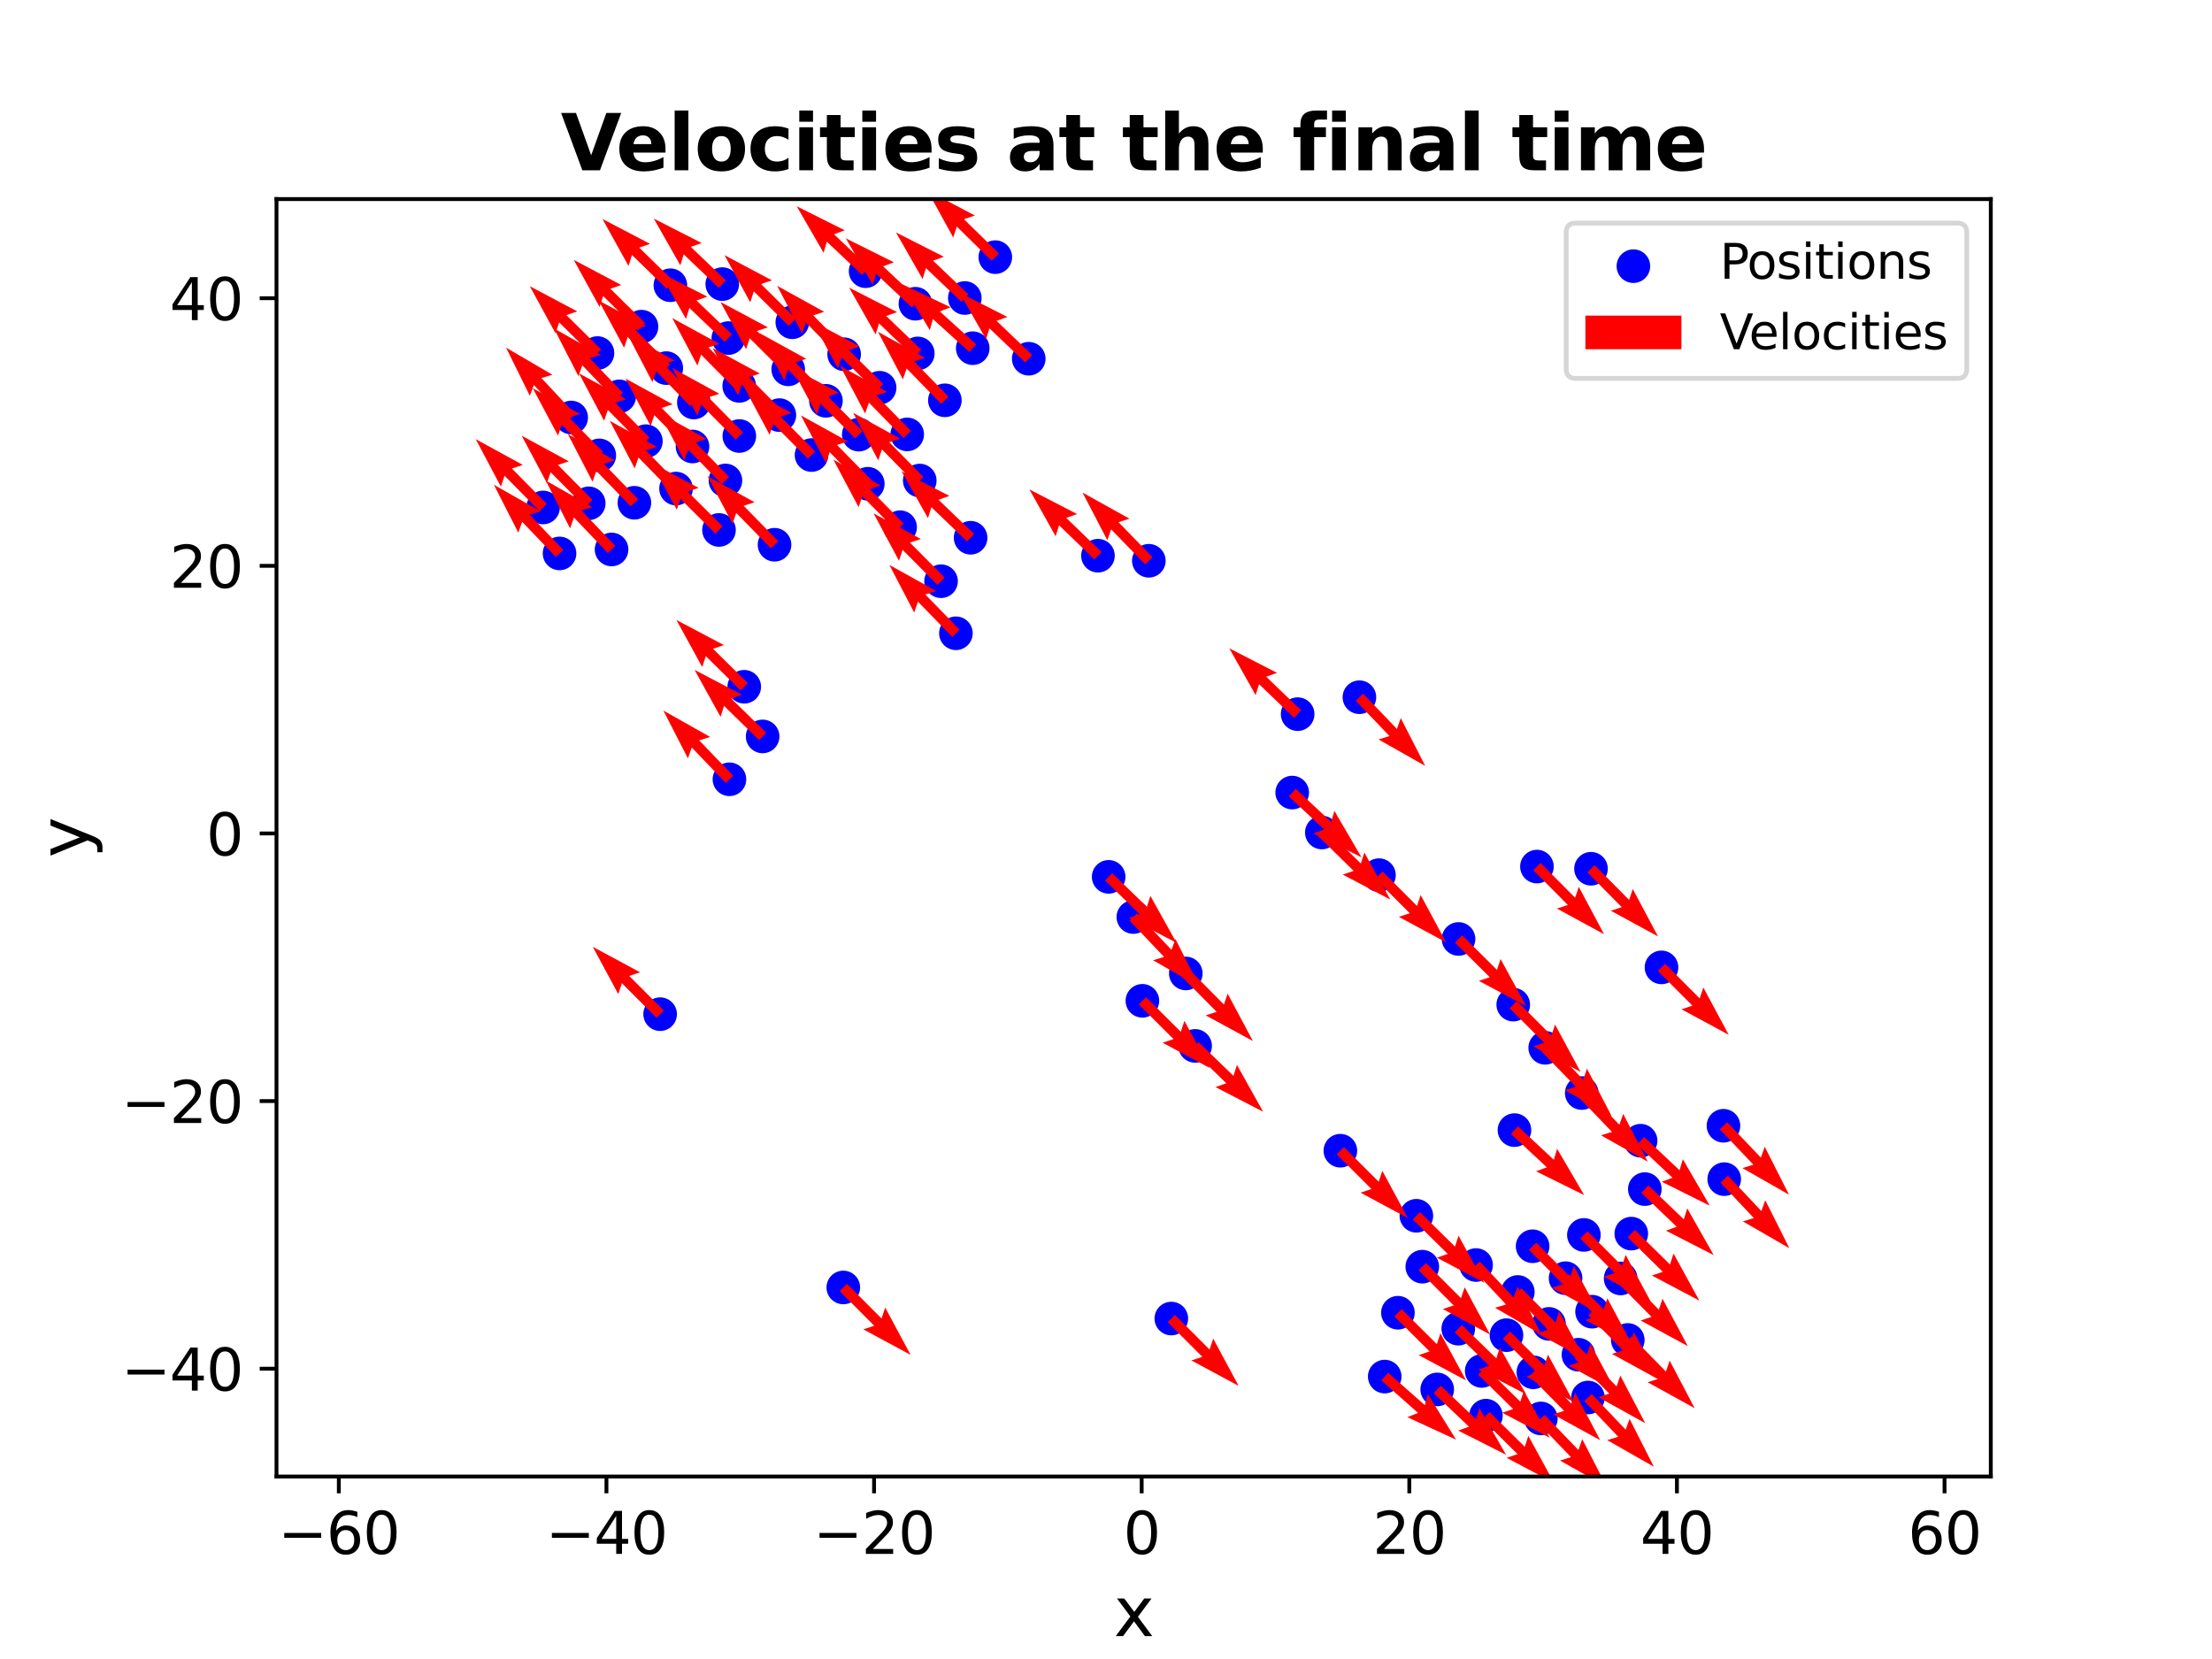 <?xml version="1.0" encoding="utf-8" standalone="no"?>
<!DOCTYPE svg PUBLIC "-//W3C//DTD SVG 1.1//EN"
  "http://www.w3.org/Graphics/SVG/1.1/DTD/svg11.dtd">
<svg xmlns:xlink="http://www.w3.org/1999/xlink" width="460.8pt" height="345.6pt" viewBox="0 0 460.8 345.6" xmlns="http://www.w3.org/2000/svg" version="1.1">
 <defs>
  <style type="text/css">*{stroke-linejoin: round; stroke-linecap: butt}</style>
 </defs>
 <g id="figure_1">
  <g id="patch_1">
   <path d="M 0 345.6 
L 460.8 345.6 
L 460.8 0 
L 0 0 
z
" style="fill: #ffffff"/>
  </g>
  <g id="axes_1">
   <g id="patch_2">
    <path d="M 57.6 307.584 
L 414.72 307.584 
L 414.72 41.472 
L 57.6 41.472 
z
" style="fill: #ffffff"/>
   </g>
   <g id="PathCollection_1">
    <defs>
     <path id="mfc9efe43e4" d="M 0 3 
C 0.796 3 1.559 2.684 2.121 2.121 
C 2.684 1.559 3 0.796 3 0 
C 3 -0.796 2.684 -1.559 2.121 -2.121 
C 1.559 -2.684 0.796 -3 0 -3 
C -0.796 -3 -1.559 -2.684 -2.121 -2.121 
C -2.684 -1.559 -3 -0.796 -3 0 
C -3 0.796 -2.684 1.559 -2.121 2.121 
C -1.559 2.684 -0.796 3 0 3 
z
" style="stroke: #0000ff"/>
    </defs>
    <g clip-path="url(#p7dac7a26a6)">
     <use xlink:href="#mfc9efe43e4" x="132.155" y="104.736" style="fill: #0000ff; stroke: #0000ff"/>
     <use xlink:href="#mfc9efe43e4" x="151.728" y="70.429" style="fill: #0000ff; stroke: #0000ff"/>
     <use xlink:href="#mfc9efe43e4" x="337.608" y="266.325" style="fill: #0000ff; stroke: #0000ff"/>
     <use xlink:href="#mfc9efe43e4" x="287.263" y="182.309" style="fill: #0000ff; stroke: #0000ff"/>
     <use xlink:href="#mfc9efe43e4" x="202.637" y="72.534" style="fill: #0000ff; stroke: #0000ff"/>
     <use xlink:href="#mfc9efe43e4" x="199.134" y="131.924" style="fill: #0000ff; stroke: #0000ff"/>
     <use xlink:href="#mfc9efe43e4" x="279.221" y="239.714" style="fill: #0000ff; stroke: #0000ff"/>
     <use xlink:href="#mfc9efe43e4" x="316.188" y="269.142" style="fill: #0000ff; stroke: #0000ff"/>
     <use xlink:href="#mfc9efe43e4" x="158.869" y="153.41" style="fill: #0000ff; stroke: #0000ff"/>
     <use xlink:href="#mfc9efe43e4" x="190.7" y="63.275" style="fill: #0000ff; stroke: #0000ff"/>
     <use xlink:href="#mfc9efe43e4" x="319.269" y="259.618" style="fill: #0000ff; stroke: #0000ff"/>
     <use xlink:href="#mfc9efe43e4" x="122.645" y="104.853" style="fill: #0000ff; stroke: #0000ff"/>
     <use xlink:href="#mfc9efe43e4" x="191.602" y="100.111" style="fill: #0000ff; stroke: #0000ff"/>
     <use xlink:href="#mfc9efe43e4" x="144.544" y="83.854" style="fill: #0000ff; stroke: #0000ff"/>
     <use xlink:href="#mfc9efe43e4" x="307.496" y="263.531" style="fill: #0000ff; stroke: #0000ff"/>
     <use xlink:href="#mfc9efe43e4" x="178.896" y="90.543" style="fill: #0000ff; stroke: #0000ff"/>
     <use xlink:href="#mfc9efe43e4" x="270.324" y="148.769" style="fill: #0000ff; stroke: #0000ff"/>
     <use xlink:href="#mfc9efe43e4" x="162.358" y="86.475" style="fill: #0000ff; stroke: #0000ff"/>
     <use xlink:href="#mfc9efe43e4" x="139.65" y="59.422" style="fill: #0000ff; stroke: #0000ff"/>
     <use xlink:href="#mfc9efe43e4" x="321.896" y="218.28" style="fill: #0000ff; stroke: #0000ff"/>
     <use xlink:href="#mfc9efe43e4" x="175.675" y="268.202" style="fill: #0000ff; stroke: #0000ff"/>
     <use xlink:href="#mfc9efe43e4" x="124.468" y="73.545" style="fill: #0000ff; stroke: #0000ff"/>
     <use xlink:href="#mfc9efe43e4" x="154.014" y="90.829" style="fill: #0000ff; stroke: #0000ff"/>
     <use xlink:href="#mfc9efe43e4" x="113.134" y="105.714" style="fill: #0000ff; stroke: #0000ff"/>
     <use xlink:href="#mfc9efe43e4" x="144.263" y="93.01" style="fill: #0000ff; stroke: #0000ff"/>
     <use xlink:href="#mfc9efe43e4" x="124.843" y="94.865" style="fill: #0000ff; stroke: #0000ff"/>
     <use xlink:href="#mfc9efe43e4" x="320.992" y="295.488" style="fill: #0000ff; stroke: #0000ff"/>
     <use xlink:href="#mfc9efe43e4" x="180.323" y="56.494" style="fill: #0000ff; stroke: #0000ff"/>
     <use xlink:href="#mfc9efe43e4" x="331.433" y="180.978" style="fill: #0000ff; stroke: #0000ff"/>
     <use xlink:href="#mfc9efe43e4" x="214.304" y="74.729" style="fill: #0000ff; stroke: #0000ff"/>
     <use xlink:href="#mfc9efe43e4" x="295.056" y="253.268" style="fill: #0000ff; stroke: #0000ff"/>
     <use xlink:href="#mfc9efe43e4" x="313.824" y="278.139" style="fill: #0000ff; stroke: #0000ff"/>
     <use xlink:href="#mfc9efe43e4" x="155.04" y="143.066" style="fill: #0000ff; stroke: #0000ff"/>
     <use xlink:href="#mfc9efe43e4" x="275.361" y="173.426" style="fill: #0000ff; stroke: #0000ff"/>
     <use xlink:href="#mfc9efe43e4" x="137.519" y="211.272" style="fill: #0000ff; stroke: #0000ff"/>
     <use xlink:href="#mfc9efe43e4" x="341.764" y="237.629" style="fill: #0000ff; stroke: #0000ff"/>
     <use xlink:href="#mfc9efe43e4" x="319.423" y="285.877" style="fill: #0000ff; stroke: #0000ff"/>
     <use xlink:href="#mfc9efe43e4" x="150.462" y="59.183" style="fill: #0000ff; stroke: #0000ff"/>
     <use xlink:href="#mfc9efe43e4" x="149.78" y="110.399" style="fill: #0000ff; stroke: #0000ff"/>
     <use xlink:href="#mfc9efe43e4" x="116.564" y="115.291" style="fill: #0000ff; stroke: #0000ff"/>
     <use xlink:href="#mfc9efe43e4" x="153.992" y="80.39" style="fill: #0000ff; stroke: #0000ff"/>
     <use xlink:href="#mfc9efe43e4" x="339.826" y="256.982" style="fill: #0000ff; stroke: #0000ff"/>
     <use xlink:href="#mfc9efe43e4" x="339.098" y="279.137" style="fill: #0000ff; stroke: #0000ff"/>
     <use xlink:href="#mfc9efe43e4" x="283.188" y="145.244" style="fill: #0000ff; stroke: #0000ff"/>
     <use xlink:href="#mfc9efe43e4" x="196.038" y="121.078" style="fill: #0000ff; stroke: #0000ff"/>
     <use xlink:href="#mfc9efe43e4" x="296.289" y="263.872" style="fill: #0000ff; stroke: #0000ff"/>
     <use xlink:href="#mfc9efe43e4" x="320.173" y="180.522" style="fill: #0000ff; stroke: #0000ff"/>
     <use xlink:href="#mfc9efe43e4" x="326.137" y="266.27" style="fill: #0000ff; stroke: #0000ff"/>
     <use xlink:href="#mfc9efe43e4" x="191.192" y="73.624" style="fill: #0000ff; stroke: #0000ff"/>
     <use xlink:href="#mfc9efe43e4" x="118.989" y="86.975" style="fill: #0000ff; stroke: #0000ff"/>
     <use xlink:href="#mfc9efe43e4" x="164.198" y="76.938" style="fill: #0000ff; stroke: #0000ff"/>
     <use xlink:href="#mfc9efe43e4" x="172.056" y="83.493" style="fill: #0000ff; stroke: #0000ff"/>
     <use xlink:href="#mfc9efe43e4" x="202.195" y="112.023" style="fill: #0000ff; stroke: #0000ff"/>
     <use xlink:href="#mfc9efe43e4" x="237.98" y="208.488" style="fill: #0000ff; stroke: #0000ff"/>
     <use xlink:href="#mfc9efe43e4" x="133.639" y="68.045" style="fill: #0000ff; stroke: #0000ff"/>
     <use xlink:href="#mfc9efe43e4" x="151.956" y="162.34" style="fill: #0000ff; stroke: #0000ff"/>
     <use xlink:href="#mfc9efe43e4" x="315.236" y="209.281" style="fill: #0000ff; stroke: #0000ff"/>
     <use xlink:href="#mfc9efe43e4" x="187.51" y="109.827" style="fill: #0000ff; stroke: #0000ff"/>
     <use xlink:href="#mfc9efe43e4" x="140.83" y="101.778" style="fill: #0000ff; stroke: #0000ff"/>
     <use xlink:href="#mfc9efe43e4" x="183.241" y="80.772" style="fill: #0000ff; stroke: #0000ff"/>
     <use xlink:href="#mfc9efe43e4" x="329.506" y="227.702" style="fill: #0000ff; stroke: #0000ff"/>
     <use xlink:href="#mfc9efe43e4" x="342.649" y="247.712" style="fill: #0000ff; stroke: #0000ff"/>
     <use xlink:href="#mfc9efe43e4" x="308.668" y="285.594" style="fill: #0000ff; stroke: #0000ff"/>
     <use xlink:href="#mfc9efe43e4" x="165.052" y="67.132" style="fill: #0000ff; stroke: #0000ff"/>
     <use xlink:href="#mfc9efe43e4" x="288.462" y="286.765" style="fill: #0000ff; stroke: #0000ff"/>
     <use xlink:href="#mfc9efe43e4" x="134.549" y="91.905" style="fill: #0000ff; stroke: #0000ff"/>
     <use xlink:href="#mfc9efe43e4" x="188.988" y="90.492" style="fill: #0000ff; stroke: #0000ff"/>
     <use xlink:href="#mfc9efe43e4" x="303.785" y="276.79" style="fill: #0000ff; stroke: #0000ff"/>
     <use xlink:href="#mfc9efe43e4" x="239.323" y="116.819" style="fill: #0000ff; stroke: #0000ff"/>
     <use xlink:href="#mfc9efe43e4" x="291.213" y="273.467" style="fill: #0000ff; stroke: #0000ff"/>
     <use xlink:href="#mfc9efe43e4" x="236.096" y="191.041" style="fill: #0000ff; stroke: #0000ff"/>
     <use xlink:href="#mfc9efe43e4" x="228.724" y="115.765" style="fill: #0000ff; stroke: #0000ff"/>
     <use xlink:href="#mfc9efe43e4" x="244.008" y="274.677" style="fill: #0000ff; stroke: #0000ff"/>
     <use xlink:href="#mfc9efe43e4" x="180.78" y="100.774" style="fill: #0000ff; stroke: #0000ff"/>
     <use xlink:href="#mfc9efe43e4" x="331.657" y="273.247" style="fill: #0000ff; stroke: #0000ff"/>
     <use xlink:href="#mfc9efe43e4" x="359.186" y="245.637" style="fill: #0000ff; stroke: #0000ff"/>
     <use xlink:href="#mfc9efe43e4" x="299.399" y="289.446" style="fill: #0000ff; stroke: #0000ff"/>
     <use xlink:href="#mfc9efe43e4" x="315.489" y="235.423" style="fill: #0000ff; stroke: #0000ff"/>
     <use xlink:href="#mfc9efe43e4" x="303.838" y="195.604" style="fill: #0000ff; stroke: #0000ff"/>
     <use xlink:href="#mfc9efe43e4" x="151.121" y="100.091" style="fill: #0000ff; stroke: #0000ff"/>
     <use xlink:href="#mfc9efe43e4" x="248.967" y="217.881" style="fill: #0000ff; stroke: #0000ff"/>
     <use xlink:href="#mfc9efe43e4" x="200.987" y="62.081" style="fill: #0000ff; stroke: #0000ff"/>
     <use xlink:href="#mfc9efe43e4" x="359.028" y="234.516" style="fill: #0000ff; stroke: #0000ff"/>
     <use xlink:href="#mfc9efe43e4" x="169.055" y="94.797" style="fill: #0000ff; stroke: #0000ff"/>
     <use xlink:href="#mfc9efe43e4" x="346.119" y="201.524" style="fill: #0000ff; stroke: #0000ff"/>
     <use xlink:href="#mfc9efe43e4" x="161.349" y="113.48" style="fill: #0000ff; stroke: #0000ff"/>
     <use xlink:href="#mfc9efe43e4" x="269.189" y="165.105" style="fill: #0000ff; stroke: #0000ff"/>
     <use xlink:href="#mfc9efe43e4" x="230.953" y="182.663" style="fill: #0000ff; stroke: #0000ff"/>
     <use xlink:href="#mfc9efe43e4" x="247.025" y="202.787" style="fill: #0000ff; stroke: #0000ff"/>
     <use xlink:href="#mfc9efe43e4" x="175.851" y="73.8" style="fill: #0000ff; stroke: #0000ff"/>
     <use xlink:href="#mfc9efe43e4" x="329.953" y="257.256" style="fill: #0000ff; stroke: #0000ff"/>
     <use xlink:href="#mfc9efe43e4" x="196.834" y="83.391" style="fill: #0000ff; stroke: #0000ff"/>
     <use xlink:href="#mfc9efe43e4" x="309.543" y="294.907" style="fill: #0000ff; stroke: #0000ff"/>
     <use xlink:href="#mfc9efe43e4" x="138.798" y="76.682" style="fill: #0000ff; stroke: #0000ff"/>
     <use xlink:href="#mfc9efe43e4" x="322.678" y="275.79" style="fill: #0000ff; stroke: #0000ff"/>
     <use xlink:href="#mfc9efe43e4" x="330.805" y="291.129" style="fill: #0000ff; stroke: #0000ff"/>
     <use xlink:href="#mfc9efe43e4" x="129.002" y="82.572" style="fill: #0000ff; stroke: #0000ff"/>
     <use xlink:href="#mfc9efe43e4" x="127.401" y="114.464" style="fill: #0000ff; stroke: #0000ff"/>
     <use xlink:href="#mfc9efe43e4" x="328.819" y="282.215" style="fill: #0000ff; stroke: #0000ff"/>
     <use xlink:href="#mfc9efe43e4" x="207.342" y="53.568" style="fill: #0000ff; stroke: #0000ff"/>
    </g>
   </g>
   <g id="Quiver_1">
    <path d="M 131.386 105.482 
L 124.229 98.096 
L 123.436 100.357 
L 118.289 90.426 
L 128.053 95.883 
L 125.768 96.605 
L 132.925 103.991 
L 131.386 105.482 
" clip-path="url(#p7dac7a26a6)" style="fill: #ff0000"/>
    <path d="M 150.988 71.203 
L 143.613 64.154 
L 142.907 66.443 
L 137.383 56.717 
L 147.348 61.796 
L 145.093 62.605 
L 152.469 69.654 
L 150.988 71.203 
" clip-path="url(#p7dac7a26a6)" style="fill: #ff0000"/>
    <path d="M 338.368 265.57 
L 345.567 272.823 
L 346.333 270.554 
L 351.599 280.422 
L 341.771 275.082 
L 344.046 274.333 
L 336.848 267.08 
L 338.368 265.57 
" clip-path="url(#p7dac7a26a6)" style="fill: #ff0000"/>
    <path d="M 288.021 181.551 
L 295.193 188.729 
L 295.951 186.456 
L 301.25 196.306 
L 291.404 191 
L 293.677 190.243 
L 286.505 183.066 
L 288.021 181.551 
" clip-path="url(#p7dac7a26a6)" style="fill: #ff0000"/>
    <path d="M 201.917 73.328 
L 194.344 66.466 
L 193.699 68.773 
L 187.918 59.198 
L 198.015 64.009 
L 195.783 64.878 
L 203.356 71.74 
L 201.917 73.328 
" clip-path="url(#p7dac7a26a6)" style="fill: #ff0000"/>
    <path d="M 198.366 132.671 
L 191.23 125.34 
L 190.442 127.602 
L 185.272 117.684 
L 195.049 123.119 
L 192.766 123.846 
L 199.902 131.176 
L 198.366 132.671 
" clip-path="url(#p7dac7a26a6)" style="fill: #ff0000"/>
    <path d="M 279.979 238.956 
L 287.21 246.179 
L 287.966 243.905 
L 293.274 253.751 
L 283.423 248.453 
L 285.695 247.695 
L 278.464 240.472 
L 279.979 238.956 
" clip-path="url(#p7dac7a26a6)" style="fill: #ff0000"/>
    <path d="M 316.947 268.386 
L 324.036 275.493 
L 324.797 273.221 
L 330.087 283.076 
L 320.246 277.761 
L 322.519 277.006 
L 315.43 269.899 
L 316.947 268.386 
" clip-path="url(#p7dac7a26a6)" style="fill: #ff0000"/>
    <path d="M 158.12 154.176 
L 150.832 147.05 
L 150.1 149.331 
L 144.687 139.543 
L 154.594 144.735 
L 152.33 145.518 
L 159.618 152.644 
L 158.12 154.176 
" clip-path="url(#p7dac7a26a6)" style="fill: #ff0000"/>
    <path d="M 189.967 64.056 
L 182.495 57.037 
L 181.809 59.333 
L 176.201 49.655 
L 186.21 54.647 
L 183.962 55.476 
L 191.434 62.494 
L 189.967 64.056 
" clip-path="url(#p7dac7a26a6)" style="fill: #ff0000"/>
    <path d="M 320.031 258.865 
L 327.094 266.02 
L 327.866 263.752 
L 333.105 273.635 
L 323.291 268.268 
L 325.569 267.525 
L 318.506 260.371 
L 320.031 258.865 
" clip-path="url(#p7dac7a26a6)" style="fill: #ff0000"/>
    <path d="M 121.884 105.607 
L 114.703 98.365 
L 113.936 100.634 
L 108.674 90.764 
L 118.5 96.108 
L 116.224 96.856 
L 123.405 104.098 
L 121.884 105.607 
" clip-path="url(#p7dac7a26a6)" style="fill: #ff0000"/>
    <path d="M 190.838 100.862 
L 183.728 93.627 
L 182.951 95.893 
L 177.733 85.999 
L 187.535 91.388 
L 185.256 92.125 
L 192.366 99.36 
L 190.838 100.862 
" clip-path="url(#p7dac7a26a6)" style="fill: #ff0000"/>
    <path d="M 143.776 84.601 
L 136.697 77.335 
L 135.91 79.598 
L 130.736 69.681 
L 140.514 75.112 
L 138.232 75.84 
L 145.311 83.106 
L 143.776 84.601 
" clip-path="url(#p7dac7a26a6)" style="fill: #ff0000"/>
    <path d="M 308.277 262.797 
L 315.299 270.277 
L 316.128 268.029 
L 321.118 278.04 
L 311.442 272.429 
L 313.737 271.744 
L 306.715 264.264 
L 308.277 262.797 
" clip-path="url(#p7dac7a26a6)" style="fill: #ff0000"/>
    <path d="M 178.139 91.301 
L 170.932 84.097 
L 170.175 86.37 
L 164.869 76.523 
L 174.719 81.824 
L 172.446 82.582 
L 179.654 89.786 
L 178.139 91.301 
" clip-path="url(#p7dac7a26a6)" style="fill: #ff0000"/>
    <path d="M 269.581 149.54 
L 262.284 142.514 
L 261.57 144.801 
L 256.082 135.054 
L 266.029 140.17 
L 263.771 140.971 
L 271.068 147.997 
L 269.581 149.54 
" clip-path="url(#p7dac7a26a6)" style="fill: #ff0000"/>
    <path d="M 161.598 87.231 
L 154.492 80.084 
L 153.728 82.355 
L 148.452 72.492 
L 158.286 77.822 
L 156.011 78.573 
L 163.118 85.72 
L 161.598 87.231 
" clip-path="url(#p7dac7a26a6)" style="fill: #ff0000"/>
    <path d="M 138.901 60.189 
L 131.658 53.119 
L 130.928 55.401 
L 125.506 45.617 
L 135.418 50.801 
L 133.154 51.586 
L 140.398 58.656 
L 138.901 60.189 
" clip-path="url(#p7dac7a26a6)" style="fill: #ff0000"/>
    <path d="M 322.665 217.534 
L 329.808 224.894 
L 330.6 222.632 
L 335.756 232.559 
L 325.987 227.11 
L 328.271 226.386 
L 321.127 219.026 
L 322.665 217.534 
" clip-path="url(#p7dac7a26a6)" style="fill: #ff0000"/>
    <path d="M 176.434 267.445 
L 183.64 274.663 
L 184.399 272.391 
L 189.694 282.243 
L 179.85 276.933 
L 182.123 276.177 
L 174.917 268.959 
L 176.434 267.445 
" clip-path="url(#p7dac7a26a6)" style="fill: #ff0000"/>
    <path d="M 123.715 74.308 
L 116.479 67.164 
L 115.736 69.442 
L 110.37 59.627 
L 120.252 64.867 
L 117.985 65.639 
L 125.221 72.783 
L 123.715 74.308 
" clip-path="url(#p7dac7a26a6)" style="fill: #ff0000"/>
    <path d="M 153.251 91.581 
L 146.048 84.278 
L 145.275 86.546 
L 140.04 76.661 
L 149.852 82.032 
L 147.574 82.774 
L 154.777 90.076 
L 153.251 91.581 
" clip-path="url(#p7dac7a26a6)" style="fill: #ff0000"/>
    <path d="M 112.371 106.466 
L 105.11 99.103 
L 104.337 101.37 
L 99.103 91.485 
L 108.914 96.857 
L 106.636 97.598 
L 113.896 104.961 
L 112.371 106.466 
" clip-path="url(#p7dac7a26a6)" style="fill: #ff0000"/>
    <path d="M 143.501 93.763 
L 136.31 86.475 
L 135.537 88.742 
L 130.3 78.858 
L 140.113 84.227 
L 137.835 84.97 
L 145.026 92.258 
L 143.501 93.763 
" clip-path="url(#p7dac7a26a6)" style="fill: #ff0000"/>
    <path d="M 124.082 95.619 
L 117.011 88.481 
L 116.243 90.75 
L 110.987 80.876 
L 120.81 86.226 
L 118.534 86.973 
L 125.604 94.111 
L 124.082 95.619 
" clip-path="url(#p7dac7a26a6)" style="fill: #ff0000"/>
    <path d="M 321.764 294.745 
L 328.81 302.061 
L 329.61 299.803 
L 334.727 309.749 
L 324.98 304.262 
L 327.267 303.547 
L 320.22 296.231 
L 321.764 294.745 
" clip-path="url(#p7dac7a26a6)" style="fill: #ff0000"/>
    <path d="M 179.588 57.274 
L 172.252 50.358 
L 171.562 52.652 
L 165.971 42.964 
L 175.971 47.974 
L 173.722 48.799 
L 181.058 55.715 
L 179.588 57.274 
" clip-path="url(#p7dac7a26a6)" style="fill: #ff0000"/>
    <path d="M 332.194 180.225 
L 339.369 187.47 
L 340.137 185.201 
L 345.392 195.075 
L 335.57 189.724 
L 337.846 188.978 
L 330.671 181.732 
L 332.194 180.225 
" clip-path="url(#p7dac7a26a6)" style="fill: #ff0000"/>
    <path d="M 213.564 75.504 
L 206.115 68.39 
L 205.41 70.679 
L 199.882 60.955 
L 209.85 66.031 
L 207.595 66.84 
L 215.044 73.954 
L 213.564 75.504 
" clip-path="url(#p7dac7a26a6)" style="fill: #ff0000"/>
    <path d="M 295.808 252.505 
L 303.097 259.694 
L 303.838 257.416 
L 309.209 267.228 
L 299.324 261.993 
L 301.592 261.22 
L 294.303 254.031 
L 295.808 252.505 
" clip-path="url(#p7dac7a26a6)" style="fill: #ff0000"/>
    <path d="M 314.58 277.379 
L 321.715 284.478 
L 322.467 282.203 
L 327.795 292.038 
L 317.933 286.76 
L 320.204 285.997 
L 313.069 278.898 
L 314.58 277.379 
" clip-path="url(#p7dac7a26a6)" style="fill: #ff0000"/>
    <path d="M 154.289 143.83 
L 147.027 136.682 
L 146.287 138.96 
L 140.907 129.154 
L 150.797 134.379 
L 148.53 135.155 
L 155.792 142.303 
L 154.289 143.83 
" clip-path="url(#p7dac7a26a6)" style="fill: #ff0000"/>
    <path d="M 276.111 172.661 
L 283.485 179.882 
L 284.219 177.602 
L 289.625 187.394 
L 279.722 182.195 
L 281.986 181.413 
L 274.612 174.192 
L 276.111 172.661 
" clip-path="url(#p7dac7a26a6)" style="fill: #ff0000"/>
    <path d="M 136.761 212.029 
L 129.55 204.817 
L 128.792 207.09 
L 123.49 197.241 
L 133.338 202.545 
L 131.065 203.302 
L 138.276 210.514 
L 136.761 212.029 
" clip-path="url(#p7dac7a26a6)" style="fill: #ff0000"/>
    <path d="M 342.497 236.848 
L 349.883 243.786 
L 350.57 241.491 
L 356.178 251.169 
L 346.168 246.176 
L 348.416 245.348 
L 341.03 238.41 
L 342.497 236.848 
" clip-path="url(#p7dac7a26a6)" style="fill: #ff0000"/>
    <path d="M 320.186 285.125 
L 327.351 292.399 
L 328.126 290.132 
L 333.354 300.02 
L 323.546 294.643 
L 325.824 293.903 
L 318.659 286.629 
L 320.186 285.125 
" clip-path="url(#p7dac7a26a6)" style="fill: #ff0000"/>
    <path d="M 149.721 59.957 
L 142.426 52.978 
L 141.719 55.267 
L 136.198 45.539 
L 146.162 50.622 
L 143.907 51.43 
L 151.203 58.409 
L 149.721 59.957 
" clip-path="url(#p7dac7a26a6)" style="fill: #ff0000"/>
    <path d="M 149.025 111.159 
L 141.736 103.914 
L 140.986 106.189 
L 135.654 96.356 
L 145.518 101.63 
L 143.247 102.394 
L 150.535 109.639 
L 149.025 111.159 
" clip-path="url(#p7dac7a26a6)" style="fill: #ff0000"/>
    <path d="M 115.79 116.032 
L 108.779 108.703 
L 107.971 110.958 
L 102.888 100.995 
L 112.616 106.515 
L 110.327 107.222 
L 117.338 114.55 
L 115.79 116.032 
" clip-path="url(#p7dac7a26a6)" style="fill: #ff0000"/>
    <path d="M 153.23 81.143 
L 146.054 73.878 
L 145.283 76.146 
L 140.041 66.265 
L 149.856 71.629 
L 147.579 72.373 
L 154.755 79.637 
L 153.23 81.143 
" clip-path="url(#p7dac7a26a6)" style="fill: #ff0000"/>
    <path d="M 340.578 256.218 
L 347.887 263.414 
L 348.626 261.135 
L 354.006 270.942 
L 344.117 265.716 
L 346.383 264.941 
L 339.075 257.745 
L 340.578 256.218 
" clip-path="url(#p7dac7a26a6)" style="fill: #ff0000"/>
    <path d="M 339.863 278.387 
L 347.043 285.713 
L 347.823 283.448 
L 353.027 293.349 
L 343.232 287.948 
L 345.513 287.213 
L 338.333 279.887 
L 339.863 278.387 
" clip-path="url(#p7dac7a26a6)" style="fill: #ff0000"/>
    <path d="M 283.962 144.502 
L 291.002 151.849 
L 291.808 149.593 
L 296.901 159.551 
L 287.167 154.04 
L 289.455 153.331 
L 282.415 145.985 
L 283.962 144.502 
" clip-path="url(#p7dac7a26a6)" style="fill: #ff0000"/>
    <path d="M 195.278 121.833 
L 188.035 114.546 
L 187.271 116.816 
L 181.998 106.952 
L 191.83 112.284 
L 189.555 113.035 
L 196.798 120.322 
L 195.278 121.833 
" clip-path="url(#p7dac7a26a6)" style="fill: #ff0000"/>
    <path d="M 297.047 263.115 
L 304.353 270.431 
L 305.112 268.159 
L 310.409 278.01 
L 300.564 272.701 
L 302.837 271.945 
L 295.531 264.629 
L 297.047 263.115 
" clip-path="url(#p7dac7a26a6)" style="fill: #ff0000"/>
    <path d="M 320.933 179.767 
L 328.124 187.013 
L 328.89 184.743 
L 334.156 194.612 
L 324.328 189.271 
L 326.603 188.522 
L 319.412 181.277 
L 320.933 179.767 
" clip-path="url(#p7dac7a26a6)" style="fill: #ff0000"/>
    <path d="M 326.897 265.514 
L 334.075 272.732 
L 334.839 270.461 
L 340.114 280.325 
L 330.281 274.994 
L 332.555 274.243 
L 325.378 267.025 
L 326.897 265.514 
" clip-path="url(#p7dac7a26a6)" style="fill: #ff0000"/>
    <path d="M 190.451 74.397 
L 183.116 67.369 
L 182.407 69.658 
L 176.894 59.925 
L 186.854 65.016 
L 184.598 65.822 
L 191.934 72.85 
L 190.451 74.397 
" clip-path="url(#p7dac7a26a6)" style="fill: #ff0000"/>
    <path d="M 118.206 87.706 
L 111.217 80.208 
L 110.38 82.453 
L 105.426 72.424 
L 115.082 78.07 
L 112.784 78.747 
L 119.773 86.245 
L 118.206 87.706 
" clip-path="url(#p7dac7a26a6)" style="fill: #ff0000"/>
    <path d="M 163.443 77.698 
L 156.175 70.47 
L 155.424 72.744 
L 150.094 62.91 
L 159.957 68.187 
L 157.686 68.95 
L 164.954 76.179 
L 163.443 77.698 
" clip-path="url(#p7dac7a26a6)" style="fill: #ff0000"/>
    <path d="M 171.292 84.245 
L 164.158 76.99 
L 163.382 79.256 
L 158.162 69.363 
L 167.965 74.749 
L 165.686 75.487 
L 172.82 82.742 
L 171.292 84.245 
" clip-path="url(#p7dac7a26a6)" style="fill: #ff0000"/>
    <path d="M 201.452 112.795 
L 194.024 105.649 
L 193.31 107.936 
L 187.817 98.192 
L 197.767 103.303 
L 195.509 104.105 
L 202.938 111.251 
L 201.452 112.795 
" clip-path="url(#p7dac7a26a6)" style="fill: #ff0000"/>
    <path d="M 238.736 207.729 
L 245.981 214.942 
L 246.734 212.668 
L 252.058 222.504 
L 242.198 217.223 
L 244.469 216.461 
L 237.224 209.248 
L 238.736 207.729 
" clip-path="url(#p7dac7a26a6)" style="fill: #ff0000"/>
    <path d="M 132.887 68.808 
L 125.646 61.673 
L 124.905 63.951 
L 119.53 54.142 
L 129.417 59.372 
L 127.15 60.146 
L 134.391 67.282 
L 132.887 68.808 
" clip-path="url(#p7dac7a26a6)" style="fill: #ff0000"/>
    <path d="M 151.183 163.082 
L 144.102 155.717 
L 143.3 157.975 
L 138.192 148.024 
L 147.934 153.519 
L 145.647 154.232 
L 152.728 161.597 
L 151.183 163.082 
" clip-path="url(#p7dac7a26a6)" style="fill: #ff0000"/>
    <path d="M 315.993 208.523 
L 323.195 215.717 
L 323.951 213.444 
L 329.26 223.289 
L 319.408 217.992 
L 321.681 217.233 
L 314.479 210.039 
L 315.993 208.523 
" clip-path="url(#p7dac7a26a6)" style="fill: #ff0000"/>
    <path d="M 186.748 110.58 
L 179.635 103.382 
L 178.864 105.651 
L 173.619 95.771 
L 183.436 101.132 
L 181.159 101.876 
L 188.272 109.073 
L 186.748 110.58 
" clip-path="url(#p7dac7a26a6)" style="fill: #ff0000"/>
    <path d="M 140.064 102.527 
L 133.009 95.31 
L 132.225 97.574 
L 127.034 87.666 
L 136.822 93.08 
L 134.541 93.812 
L 141.596 101.029 
L 140.064 102.527 
" clip-path="url(#p7dac7a26a6)" style="fill: #ff0000"/>
    <path d="M 182.488 81.534 
L 175.314 74.446 
L 174.57 76.723 
L 169.208 66.907 
L 179.088 72.15 
L 176.82 72.922 
L 183.994 80.01 
L 182.488 81.534 
" clip-path="url(#p7dac7a26a6)" style="fill: #ff0000"/>
    <path d="M 330.279 226.959 
L 337.346 234.308 
L 338.148 232.05 
L 343.258 242 
L 333.515 236.506 
L 335.802 235.793 
L 328.734 228.444 
L 330.279 226.959 
" clip-path="url(#p7dac7a26a6)" style="fill: #ff0000"/>
    <path d="M 343.39 246.938 
L 350.773 254.013 
L 351.482 251.725 
L 356.993 261.458 
L 347.034 256.366 
L 349.29 255.56 
L 341.908 248.485 
L 343.39 246.938 
" clip-path="url(#p7dac7a26a6)" style="fill: #ff0000"/>
    <path d="M 309.419 284.83 
L 316.712 291.995 
L 317.449 289.716 
L 322.839 299.517 
L 312.944 294.301 
L 315.21 293.524 
L 307.917 286.358 
L 309.419 284.83 
" clip-path="url(#p7dac7a26a6)" style="fill: #ff0000"/>
    <path d="M 164.298 67.893 
L 157.029 60.697 
L 156.283 62.973 
L 150.93 53.152 
L 160.805 58.405 
L 158.536 59.174 
L 165.806 66.37 
L 164.298 67.893 
" clip-path="url(#p7dac7a26a6)" style="fill: #ff0000"/>
    <path d="M 289.172 285.963 
L 296.82 292.724 
L 297.437 290.409 
L 303.335 299.913 
L 293.179 295.225 
L 295.401 294.329 
L 287.753 287.568 
L 289.172 285.963 
" clip-path="url(#p7dac7a26a6)" style="fill: #ff0000"/>
    <path d="M 133.786 92.657 
L 126.617 85.388 
L 125.844 87.655 
L 120.609 77.771 
L 130.42 83.142 
L 128.142 83.883 
L 135.311 91.152 
L 133.786 92.657 
" clip-path="url(#p7dac7a26a6)" style="fill: #ff0000"/>
    <path d="M 188.222 91.241 
L 181.005 83.874 
L 180.224 86.139 
L 175.022 76.236 
L 184.816 81.64 
L 182.535 82.374 
L 189.753 89.742 
L 188.222 91.241 
" clip-path="url(#p7dac7a26a6)" style="fill: #ff0000"/>
    <path d="M 304.53 276.02 
L 311.718 282.971 
L 312.438 280.686 
L 317.905 290.443 
L 307.969 285.307 
L 310.229 284.511 
L 303.04 277.56 
L 304.53 276.02 
" clip-path="url(#p7dac7a26a6)" style="fill: #ff0000"/>
    <path d="M 238.555 117.566 
L 231.465 110.273 
L 230.675 112.535 
L 225.511 102.613 
L 235.284 108.054 
L 233.001 108.78 
L 240.091 116.072 
L 238.555 117.566 
" clip-path="url(#p7dac7a26a6)" style="fill: #ff0000"/>
    <path d="M 291.968 272.707 
L 299.319 280.01 
L 300.069 277.735 
L 305.404 287.566 
L 295.539 282.295 
L 297.809 281.53 
L 290.458 274.227 
L 291.968 272.707 
" clip-path="url(#p7dac7a26a6)" style="fill: #ff0000"/>
    <path d="M 236.874 190.304 
L 244.047 197.866 
L 244.864 195.614 
L 249.906 205.598 
L 240.201 200.038 
L 242.493 199.34 
L 235.319 191.779 
L 236.874 190.304 
" clip-path="url(#p7dac7a26a6)" style="fill: #ff0000"/>
    <path d="M 227.979 116.535 
L 220.624 109.422 
L 219.905 111.707 
L 214.438 101.949 
L 224.374 107.087 
L 222.114 107.882 
L 229.469 114.995 
L 227.979 116.535 
" clip-path="url(#p7dac7a26a6)" style="fill: #ff0000"/>
    <path d="M 244.766 273.92 
L 251.978 281.131 
L 252.735 278.859 
L 258.038 288.707 
L 248.19 283.404 
L 250.462 282.647 
L 243.25 275.435 
L 244.766 273.92 
" clip-path="url(#p7dac7a26a6)" style="fill: #ff0000"/>
    <path d="M 180.014 101.524 
L 172.831 94.184 
L 172.049 96.448 
L 166.853 86.543 
L 176.644 91.952 
L 174.363 92.685 
L 181.545 100.025 
L 180.014 101.524 
" clip-path="url(#p7dac7a26a6)" style="fill: #ff0000"/>
    <path d="M 332.42 272.496 
L 339.605 279.798 
L 340.381 277.532 
L 345.604 287.423 
L 335.799 282.04 
L 338.078 281.301 
L 330.893 273.998 
L 332.42 272.496 
" clip-path="url(#p7dac7a26a6)" style="fill: #ff0000"/>
    <path d="M 359.966 244.902 
L 366.921 252.277 
L 367.745 250.028 
L 372.757 260.027 
L 363.068 254.438 
L 365.362 253.747 
L 358.407 246.372 
L 359.966 244.902 
" clip-path="url(#p7dac7a26a6)" style="fill: #ff0000"/>
    <path d="M 300.137 288.669 
L 307.485 295.643 
L 308.183 293.352 
L 313.742 303.058 
L 303.758 298.014 
L 306.01 297.198 
L 298.661 290.223 
L 300.137 288.669 
" clip-path="url(#p7dac7a26a6)" style="fill: #ff0000"/>
    <path d="M 316.219 234.639 
L 323.692 241.605 
L 324.37 239.307 
L 330.015 248.963 
L 319.986 244.009 
L 322.231 243.173 
L 314.758 236.207 
L 316.219 234.639 
" clip-path="url(#p7dac7a26a6)" style="fill: #ff0000"/>
    <path d="M 304.593 194.844 
L 311.849 202.046 
L 312.598 199.771 
L 317.937 209.599 
L 308.069 204.333 
L 310.339 203.567 
L 303.083 196.365 
L 304.593 194.844 
" clip-path="url(#p7dac7a26a6)" style="fill: #ff0000"/>
    <path d="M 150.354 100.84 
L 143.336 93.656 
L 142.552 95.92 
L 137.364 86.01 
L 147.15 91.428 
L 144.869 92.158 
L 151.887 99.342 
L 150.354 100.84 
" clip-path="url(#p7dac7a26a6)" style="fill: #ff0000"/>
    <path d="M 249.712 217.111 
L 256.956 224.123 
L 257.677 221.839 
L 263.139 231.599 
L 253.206 226.458 
L 255.466 225.663 
L 248.222 218.651 
L 249.712 217.111 
" clip-path="url(#p7dac7a26a6)" style="fill: #ff0000"/>
    <path d="M 200.248 62.856 
L 192.896 55.852 
L 192.194 58.143 
L 186.654 48.426 
L 196.628 53.489 
L 194.374 54.301 
L 201.726 61.305 
L 200.248 62.856 
" clip-path="url(#p7dac7a26a6)" style="fill: #ff0000"/>
    <path d="M 359.804 233.778 
L 366.816 241.151 
L 367.63 238.898 
L 372.684 248.876 
L 362.972 243.328 
L 365.263 242.627 
L 358.251 235.255 
L 359.804 233.778 
" clip-path="url(#p7dac7a26a6)" style="fill: #ff0000"/>
    <path d="M 168.295 95.552 
L 161.087 88.295 
L 160.322 90.565 
L 155.052 80.699 
L 164.882 86.035 
L 162.607 86.785 
L 169.815 94.042 
L 168.295 95.552 
" clip-path="url(#p7dac7a26a6)" style="fill: #ff0000"/>
    <path d="M 346.878 200.768 
L 354.075 207.986 
L 354.836 205.714 
L 360.124 215.57 
L 350.284 210.253 
L 352.558 209.499 
L 345.361 202.281 
L 346.878 200.768 
" clip-path="url(#p7dac7a26a6)" style="fill: #ff0000"/>
    <path d="M 160.583 114.229 
L 153.374 106.854 
L 152.591 109.118 
L 147.4 99.21 
L 157.188 104.625 
L 154.907 105.356 
L 162.115 112.731 
L 160.583 114.229 
" clip-path="url(#p7dac7a26a6)" style="fill: #ff0000"/>
    <path d="M 269.92 164.322 
L 277.303 171.22 
L 277.983 168.923 
L 283.617 178.585 
L 273.594 173.62 
L 275.84 172.785 
L 268.457 165.888 
L 269.92 164.322 
" clip-path="url(#p7dac7a26a6)" style="fill: #ff0000"/>
    <path d="M 231.7 181.895 
L 238.921 188.912 
L 239.646 186.629 
L 245.089 196.4 
L 235.166 191.239 
L 237.427 190.449 
L 230.206 183.431 
L 231.7 181.895 
" clip-path="url(#p7dac7a26a6)" style="fill: #ff0000"/>
    <path d="M 247.785 202.032 
L 254.971 209.265 
L 255.736 206.995 
L 261.006 216.861 
L 251.175 211.526 
L 253.45 210.776 
L 246.265 203.542 
L 247.785 202.032 
" clip-path="url(#p7dac7a26a6)" style="fill: #ff0000"/>
    <path d="M 175.086 74.55 
L 167.878 67.186 
L 167.096 69.45 
L 161.899 59.545 
L 171.69 64.954 
L 169.409 65.687 
L 176.617 73.051 
L 175.086 74.55 
" clip-path="url(#p7dac7a26a6)" style="fill: #ff0000"/>
    <path d="M 330.711 256.499 
L 337.888 263.686 
L 338.647 261.413 
L 343.943 271.266 
L 334.098 265.956 
L 336.371 265.2 
L 329.195 258.013 
L 330.711 256.499 
" clip-path="url(#p7dac7a26a6)" style="fill: #ff0000"/>
    <path d="M 196.067 84.14 
L 188.871 76.767 
L 188.086 79.03 
L 182.903 69.118 
L 192.686 74.54 
L 190.404 75.27 
L 197.601 82.643 
L 196.067 84.14 
" clip-path="url(#p7dac7a26a6)" style="fill: #ff0000"/>
    <path d="M 310.296 294.144 
L 317.637 301.391 
L 318.38 299.113 
L 323.747 308.927 
L 313.864 303.688 
L 316.132 302.916 
L 308.79 295.669 
L 310.296 294.144 
" clip-path="url(#p7dac7a26a6)" style="fill: #ff0000"/>
    <path d="M 138.041 77.439 
L 130.772 70.17 
L 130.014 72.442 
L 124.712 62.594 
L 134.56 67.897 
L 132.287 68.655 
L 139.556 75.924 
L 138.041 77.439 
" clip-path="url(#p7dac7a26a6)" style="fill: #ff0000"/>
    <path d="M 323.438 275.035 
L 330.577 282.233 
L 331.344 279.963 
L 336.606 289.834 
L 326.78 284.49 
L 329.056 283.742 
L 321.917 276.544 
L 323.438 275.035 
" clip-path="url(#p7dac7a26a6)" style="fill: #ff0000"/>
    <path d="M 331.581 290.39 
L 338.658 297.825 
L 339.471 295.572 
L 344.53 305.548 
L 334.815 300.004 
L 337.106 299.302 
L 330.029 291.867 
L 331.581 290.39 
" clip-path="url(#p7dac7a26a6)" style="fill: #ff0000"/>
    <path d="M 128.23 83.314 
L 121.305 76.11 
L 120.503 78.367 
L 115.395 68.416 
L 125.137 73.912 
L 122.85 74.625 
L 129.775 81.829 
L 128.23 83.314 
" clip-path="url(#p7dac7a26a6)" style="fill: #ff0000"/>
    <path d="M 126.626 115.204 
L 119.567 107.813 
L 118.757 110.068 
L 113.682 100.1 
L 123.406 105.628 
L 121.117 106.333 
L 128.176 113.724 
L 126.626 115.204 
" clip-path="url(#p7dac7a26a6)" style="fill: #ff0000"/>
    <path d="M 329.586 281.467 
L 336.762 288.822 
L 337.548 286.559 
L 342.729 296.472 
L 332.946 291.048 
L 335.228 290.318 
L 328.052 282.963 
L 329.586 281.467 
" clip-path="url(#p7dac7a26a6)" style="fill: #ff0000"/>
    <path d="M 206.592 54.333 
L 199.319 47.199 
L 198.583 49.479 
L 193.185 39.682 
L 203.084 44.89 
L 200.819 45.669 
L 208.092 52.803 
L 206.592 54.333 
" clip-path="url(#p7dac7a26a6)" style="fill: #ff0000"/>
   </g>
   <g id="matplotlib.axis_1">
    <g id="xtick_1">
     <g id="line2d_1">
      <defs>
       <path id="mc9d1b0c504" d="M 0 0 
L 0 3.5 
" style="stroke: #000000; stroke-width: 0.8"/>
      </defs>
      <g>
       <use xlink:href="#mc9d1b0c504" x="70.583" y="307.584" style="stroke: #000000; stroke-width: 0.8"/>
      </g>
     </g>
     <g id="text_1">
      <!-- −60 -->
      <g transform="translate(57.92 323.702) scale(0.12 -0.12)">
       <defs>
        <path id="DejaVuSans-2212" d="M 678 2272 
L 4684 2272 
L 4684 1741 
L 678 1741 
L 678 2272 
z
" transform="scale(0.016)"/>
        <path id="DejaVuSans-36" d="M 2113 2584 
Q 1688 2584 1439 2293 
Q 1191 2003 1191 1497 
Q 1191 994 1439 701 
Q 1688 409 2113 409 
Q 2538 409 2786 701 
Q 3034 994 3034 1497 
Q 3034 2003 2786 2293 
Q 2538 2584 2113 2584 
z
M 3366 4563 
L 3366 3988 
Q 3128 4100 2886 4159 
Q 2644 4219 2406 4219 
Q 1781 4219 1451 3797 
Q 1122 3375 1075 2522 
Q 1259 2794 1537 2939 
Q 1816 3084 2150 3084 
Q 2853 3084 3261 2657 
Q 3669 2231 3669 1497 
Q 3669 778 3244 343 
Q 2819 -91 2113 -91 
Q 1303 -91 875 529 
Q 447 1150 447 2328 
Q 447 3434 972 4092 
Q 1497 4750 2381 4750 
Q 2619 4750 2861 4703 
Q 3103 4656 3366 4563 
z
" transform="scale(0.016)"/>
        <path id="DejaVuSans-30" d="M 2034 4250 
Q 1547 4250 1301 3770 
Q 1056 3291 1056 2328 
Q 1056 1369 1301 889 
Q 1547 409 2034 409 
Q 2525 409 2770 889 
Q 3016 1369 3016 2328 
Q 3016 3291 2770 3770 
Q 2525 4250 2034 4250 
z
M 2034 4750 
Q 2819 4750 3233 4129 
Q 3647 3509 3647 2328 
Q 3647 1150 3233 529 
Q 2819 -91 2034 -91 
Q 1250 -91 836 529 
Q 422 1150 422 2328 
Q 422 3509 836 4129 
Q 1250 4750 2034 4750 
z
" transform="scale(0.016)"/>
       </defs>
       <use xlink:href="#DejaVuSans-2212"/>
       <use xlink:href="#DejaVuSans-36" transform="translate(83.789 0)"/>
       <use xlink:href="#DejaVuSans-30" transform="translate(147.412 0)"/>
      </g>
     </g>
    </g>
    <g id="xtick_2">
     <g id="line2d_2">
      <g>
       <use xlink:href="#mc9d1b0c504" x="126.333" y="307.584" style="stroke: #000000; stroke-width: 0.8"/>
      </g>
     </g>
     <g id="text_2">
      <!-- −40 -->
      <g transform="translate(113.67 323.702) scale(0.12 -0.12)">
       <defs>
        <path id="DejaVuSans-34" d="M 2419 4116 
L 825 1625 
L 2419 1625 
L 2419 4116 
z
M 2253 4666 
L 3047 4666 
L 3047 1625 
L 3713 1625 
L 3713 1100 
L 3047 1100 
L 3047 0 
L 2419 0 
L 2419 1100 
L 313 1100 
L 313 1709 
L 2253 4666 
z
" transform="scale(0.016)"/>
       </defs>
       <use xlink:href="#DejaVuSans-2212"/>
       <use xlink:href="#DejaVuSans-34" transform="translate(83.789 0)"/>
       <use xlink:href="#DejaVuSans-30" transform="translate(147.412 0)"/>
      </g>
     </g>
    </g>
    <g id="xtick_3">
     <g id="line2d_3">
      <g>
       <use xlink:href="#mc9d1b0c504" x="182.083" y="307.584" style="stroke: #000000; stroke-width: 0.8"/>
      </g>
     </g>
     <g id="text_3">
      <!-- −20 -->
      <g transform="translate(169.421 323.702) scale(0.12 -0.12)">
       <defs>
        <path id="DejaVuSans-32" d="M 1228 531 
L 3431 531 
L 3431 0 
L 469 0 
L 469 531 
Q 828 903 1448 1529 
Q 2069 2156 2228 2338 
Q 2531 2678 2651 2914 
Q 2772 3150 2772 3378 
Q 2772 3750 2511 3984 
Q 2250 4219 1831 4219 
Q 1534 4219 1204 4116 
Q 875 4013 500 3803 
L 500 4441 
Q 881 4594 1212 4672 
Q 1544 4750 1819 4750 
Q 2544 4750 2975 4387 
Q 3406 4025 3406 3419 
Q 3406 3131 3298 2873 
Q 3191 2616 2906 2266 
Q 2828 2175 2409 1742 
Q 1991 1309 1228 531 
z
" transform="scale(0.016)"/>
       </defs>
       <use xlink:href="#DejaVuSans-2212"/>
       <use xlink:href="#DejaVuSans-32" transform="translate(83.789 0)"/>
       <use xlink:href="#DejaVuSans-30" transform="translate(147.412 0)"/>
      </g>
     </g>
    </g>
    <g id="xtick_4">
     <g id="line2d_4">
      <g>
       <use xlink:href="#mc9d1b0c504" x="237.834" y="307.584" style="stroke: #000000; stroke-width: 0.8"/>
      </g>
     </g>
     <g id="text_4">
      <!-- 0 -->
      <g transform="translate(234.016 323.702) scale(0.12 -0.12)">
       <use xlink:href="#DejaVuSans-30"/>
      </g>
     </g>
    </g>
    <g id="xtick_5">
     <g id="line2d_5">
      <g>
       <use xlink:href="#mc9d1b0c504" x="293.584" y="307.584" style="stroke: #000000; stroke-width: 0.8"/>
      </g>
     </g>
     <g id="text_5">
      <!-- 20 -->
      <g transform="translate(285.949 323.702) scale(0.12 -0.12)">
       <use xlink:href="#DejaVuSans-32"/>
       <use xlink:href="#DejaVuSans-30" transform="translate(63.623 0)"/>
      </g>
     </g>
    </g>
    <g id="xtick_6">
     <g id="line2d_6">
      <g>
       <use xlink:href="#mc9d1b0c504" x="349.334" y="307.584" style="stroke: #000000; stroke-width: 0.8"/>
      </g>
     </g>
     <g id="text_6">
      <!-- 40 -->
      <g transform="translate(341.699 323.702) scale(0.12 -0.12)">
       <use xlink:href="#DejaVuSans-34"/>
       <use xlink:href="#DejaVuSans-30" transform="translate(63.623 0)"/>
      </g>
     </g>
    </g>
    <g id="xtick_7">
     <g id="line2d_7">
      <g>
       <use xlink:href="#mc9d1b0c504" x="405.084" y="307.584" style="stroke: #000000; stroke-width: 0.8"/>
      </g>
     </g>
     <g id="text_7">
      <!-- 60 -->
      <g transform="translate(397.449 323.702) scale(0.12 -0.12)">
       <use xlink:href="#DejaVuSans-36"/>
       <use xlink:href="#DejaVuSans-30" transform="translate(63.623 0)"/>
      </g>
     </g>
    </g>
    <g id="text_8">
     <!-- x -->
     <g transform="translate(232.017 340.836) scale(0.14 -0.14)">
      <defs>
       <path id="DejaVuSans-78" d="M 3513 3500 
L 2247 1797 
L 3578 0 
L 2900 0 
L 1881 1375 
L 863 0 
L 184 0 
L 1544 1831 
L 300 3500 
L 978 3500 
L 1906 2253 
L 2834 3500 
L 3513 3500 
z
" transform="scale(0.016)"/>
      </defs>
      <use xlink:href="#DejaVuSans-78"/>
     </g>
    </g>
   </g>
   <g id="matplotlib.axis_2">
    <g id="ytick_1">
     <g id="line2d_8">
      <defs>
       <path id="mb83dad3a15" d="M 0 0 
L -3.5 0 
" style="stroke: #000000; stroke-width: 0.8"/>
      </defs>
      <g>
       <use xlink:href="#mb83dad3a15" x="57.6" y="285.125" style="stroke: #000000; stroke-width: 0.8"/>
      </g>
     </g>
     <g id="text_9">
      <!-- −40 -->
      <g transform="translate(25.274 289.684) scale(0.12 -0.12)">
       <use xlink:href="#DejaVuSans-2212"/>
       <use xlink:href="#DejaVuSans-34" transform="translate(83.789 0)"/>
       <use xlink:href="#DejaVuSans-30" transform="translate(147.412 0)"/>
      </g>
     </g>
    </g>
    <g id="ytick_2">
     <g id="line2d_9">
      <g>
       <use xlink:href="#mb83dad3a15" x="57.6" y="229.375" style="stroke: #000000; stroke-width: 0.8"/>
      </g>
     </g>
     <g id="text_10">
      <!-- −20 -->
      <g transform="translate(25.274 233.934) scale(0.12 -0.12)">
       <use xlink:href="#DejaVuSans-2212"/>
       <use xlink:href="#DejaVuSans-32" transform="translate(83.789 0)"/>
       <use xlink:href="#DejaVuSans-30" transform="translate(147.412 0)"/>
      </g>
     </g>
    </g>
    <g id="ytick_3">
     <g id="line2d_10">
      <g>
       <use xlink:href="#mb83dad3a15" x="57.6" y="173.625" style="stroke: #000000; stroke-width: 0.8"/>
      </g>
     </g>
     <g id="text_11">
      <!-- 0 -->
      <g transform="translate(42.965 178.184) scale(0.12 -0.12)">
       <use xlink:href="#DejaVuSans-30"/>
      </g>
     </g>
    </g>
    <g id="ytick_4">
     <g id="line2d_11">
      <g>
       <use xlink:href="#mb83dad3a15" x="57.6" y="117.875" style="stroke: #000000; stroke-width: 0.8"/>
      </g>
     </g>
     <g id="text_12">
      <!-- 20 -->
      <g transform="translate(35.33 122.434) scale(0.12 -0.12)">
       <use xlink:href="#DejaVuSans-32"/>
       <use xlink:href="#DejaVuSans-30" transform="translate(63.623 0)"/>
      </g>
     </g>
    </g>
    <g id="ytick_5">
     <g id="line2d_12">
      <g>
       <use xlink:href="#mb83dad3a15" x="57.6" y="62.124" style="stroke: #000000; stroke-width: 0.8"/>
      </g>
     </g>
     <g id="text_13">
      <!-- 40 -->
      <g transform="translate(35.33 66.683) scale(0.12 -0.12)">
       <use xlink:href="#DejaVuSans-34"/>
       <use xlink:href="#DejaVuSans-30" transform="translate(63.623 0)"/>
      </g>
     </g>
    </g>
    <g id="text_14">
     <!-- y -->
     <g transform="translate(18.363 178.671) rotate(-90) scale(0.14 -0.14)">
      <defs>
       <path id="DejaVuSans-79" d="M 2059 -325 
Q 1816 -950 1584 -1140 
Q 1353 -1331 966 -1331 
L 506 -1331 
L 506 -850 
L 844 -850 
Q 1081 -850 1212 -737 
Q 1344 -625 1503 -206 
L 1606 56 
L 191 3500 
L 800 3500 
L 1894 763 
L 2988 3500 
L 3597 3500 
L 2059 -325 
z
" transform="scale(0.016)"/>
      </defs>
      <use xlink:href="#DejaVuSans-79"/>
     </g>
    </g>
   </g>
   <g id="patch_3">
    <path d="M 57.6 307.584 
L 57.6 41.472 
" style="fill: none; stroke: #000000; stroke-width: 0.8; stroke-linejoin: miter; stroke-linecap: square"/>
   </g>
   <g id="patch_4">
    <path d="M 414.72 307.584 
L 414.72 41.472 
" style="fill: none; stroke: #000000; stroke-width: 0.8; stroke-linejoin: miter; stroke-linecap: square"/>
   </g>
   <g id="patch_5">
    <path d="M 57.6 307.584 
L 414.72 307.584 
" style="fill: none; stroke: #000000; stroke-width: 0.8; stroke-linejoin: miter; stroke-linecap: square"/>
   </g>
   <g id="patch_6">
    <path d="M 57.6 41.472 
L 414.72 41.472 
" style="fill: none; stroke: #000000; stroke-width: 0.8; stroke-linejoin: miter; stroke-linecap: square"/>
   </g>
   <g id="text_15">
    <!-- Velocities at the final time -->
    <g transform="translate(116.81 35.472) scale(0.16 -0.16)">
     <defs>
      <path id="DejaVuSans-Bold-56" d="M 31 4666 
L 1241 4666 
L 2478 1222 
L 3713 4666 
L 4922 4666 
L 3194 0 
L 1759 0 
L 31 4666 
z
" transform="scale(0.016)"/>
      <path id="DejaVuSans-Bold-65" d="M 4031 1759 
L 4031 1441 
L 1416 1441 
Q 1456 1047 1700 850 
Q 1944 653 2381 653 
Q 2734 653 3104 758 
Q 3475 863 3866 1075 
L 3866 213 
Q 3469 63 3072 -14 
Q 2675 -91 2278 -91 
Q 1328 -91 801 392 
Q 275 875 275 1747 
Q 275 2603 792 3093 
Q 1309 3584 2216 3584 
Q 3041 3584 3536 3087 
Q 4031 2591 4031 1759 
z
M 2881 2131 
Q 2881 2450 2695 2645 
Q 2509 2841 2209 2841 
Q 1884 2841 1681 2658 
Q 1478 2475 1428 2131 
L 2881 2131 
z
" transform="scale(0.016)"/>
      <path id="DejaVuSans-Bold-6c" d="M 538 4863 
L 1656 4863 
L 1656 0 
L 538 0 
L 538 4863 
z
" transform="scale(0.016)"/>
      <path id="DejaVuSans-Bold-6f" d="M 2203 2784 
Q 1831 2784 1636 2517 
Q 1441 2250 1441 1747 
Q 1441 1244 1636 976 
Q 1831 709 2203 709 
Q 2569 709 2762 976 
Q 2956 1244 2956 1747 
Q 2956 2250 2762 2517 
Q 2569 2784 2203 2784 
z
M 2203 3584 
Q 3106 3584 3614 3096 
Q 4122 2609 4122 1747 
Q 4122 884 3614 396 
Q 3106 -91 2203 -91 
Q 1297 -91 786 396 
Q 275 884 275 1747 
Q 275 2609 786 3096 
Q 1297 3584 2203 3584 
z
" transform="scale(0.016)"/>
      <path id="DejaVuSans-Bold-63" d="M 3366 3391 
L 3366 2478 
Q 3138 2634 2908 2709 
Q 2678 2784 2431 2784 
Q 1963 2784 1702 2511 
Q 1441 2238 1441 1747 
Q 1441 1256 1702 982 
Q 1963 709 2431 709 
Q 2694 709 2930 787 
Q 3166 866 3366 1019 
L 3366 103 
Q 3103 6 2833 -42 
Q 2563 -91 2291 -91 
Q 1344 -91 809 395 
Q 275 881 275 1747 
Q 275 2613 809 3098 
Q 1344 3584 2291 3584 
Q 2566 3584 2833 3536 
Q 3100 3488 3366 3391 
z
" transform="scale(0.016)"/>
      <path id="DejaVuSans-Bold-69" d="M 538 3500 
L 1656 3500 
L 1656 0 
L 538 0 
L 538 3500 
z
M 538 4863 
L 1656 4863 
L 1656 3950 
L 538 3950 
L 538 4863 
z
" transform="scale(0.016)"/>
      <path id="DejaVuSans-Bold-74" d="M 1759 4494 
L 1759 3500 
L 2913 3500 
L 2913 2700 
L 1759 2700 
L 1759 1216 
Q 1759 972 1856 886 
Q 1953 800 2241 800 
L 2816 800 
L 2816 0 
L 1856 0 
Q 1194 0 917 276 
Q 641 553 641 1216 
L 641 2700 
L 84 2700 
L 84 3500 
L 641 3500 
L 641 4494 
L 1759 4494 
z
" transform="scale(0.016)"/>
      <path id="DejaVuSans-Bold-73" d="M 3272 3391 
L 3272 2541 
Q 2913 2691 2578 2766 
Q 2244 2841 1947 2841 
Q 1628 2841 1473 2761 
Q 1319 2681 1319 2516 
Q 1319 2381 1436 2309 
Q 1553 2238 1856 2203 
L 2053 2175 
Q 2913 2066 3209 1816 
Q 3506 1566 3506 1031 
Q 3506 472 3093 190 
Q 2681 -91 1863 -91 
Q 1516 -91 1145 -36 
Q 775 19 384 128 
L 384 978 
Q 719 816 1070 734 
Q 1422 653 1784 653 
Q 2113 653 2278 743 
Q 2444 834 2444 1013 
Q 2444 1163 2330 1236 
Q 2216 1309 1875 1350 
L 1678 1375 
Q 931 1469 631 1722 
Q 331 1975 331 2491 
Q 331 3047 712 3315 
Q 1094 3584 1881 3584 
Q 2191 3584 2531 3537 
Q 2872 3491 3272 3391 
z
" transform="scale(0.016)"/>
      <path id="DejaVuSans-Bold-20" transform="scale(0.016)"/>
      <path id="DejaVuSans-Bold-61" d="M 2106 1575 
Q 1756 1575 1579 1456 
Q 1403 1338 1403 1106 
Q 1403 894 1545 773 
Q 1688 653 1941 653 
Q 2256 653 2472 879 
Q 2688 1106 2688 1447 
L 2688 1575 
L 2106 1575 
z
M 3816 1997 
L 3816 0 
L 2688 0 
L 2688 519 
Q 2463 200 2181 54 
Q 1900 -91 1497 -91 
Q 953 -91 614 226 
Q 275 544 275 1050 
Q 275 1666 698 1953 
Q 1122 2241 2028 2241 
L 2688 2241 
L 2688 2328 
Q 2688 2594 2478 2717 
Q 2269 2841 1825 2841 
Q 1466 2841 1156 2769 
Q 847 2697 581 2553 
L 581 3406 
Q 941 3494 1303 3539 
Q 1666 3584 2028 3584 
Q 2975 3584 3395 3211 
Q 3816 2838 3816 1997 
z
" transform="scale(0.016)"/>
      <path id="DejaVuSans-Bold-68" d="M 4056 2131 
L 4056 0 
L 2931 0 
L 2931 347 
L 2931 1625 
Q 2931 2084 2911 2256 
Q 2891 2428 2841 2509 
Q 2775 2619 2662 2680 
Q 2550 2741 2406 2741 
Q 2056 2741 1856 2470 
Q 1656 2200 1656 1722 
L 1656 0 
L 538 0 
L 538 4863 
L 1656 4863 
L 1656 2988 
Q 1909 3294 2193 3439 
Q 2478 3584 2822 3584 
Q 3428 3584 3742 3212 
Q 4056 2841 4056 2131 
z
" transform="scale(0.016)"/>
      <path id="DejaVuSans-Bold-66" d="M 2841 4863 
L 2841 4128 
L 2222 4128 
Q 1984 4128 1890 4042 
Q 1797 3956 1797 3744 
L 1797 3500 
L 2753 3500 
L 2753 2700 
L 1797 2700 
L 1797 0 
L 678 0 
L 678 2700 
L 122 2700 
L 122 3500 
L 678 3500 
L 678 3744 
Q 678 4316 997 4589 
Q 1316 4863 1984 4863 
L 2841 4863 
z
" transform="scale(0.016)"/>
      <path id="DejaVuSans-Bold-6e" d="M 4056 2131 
L 4056 0 
L 2931 0 
L 2931 347 
L 2931 1631 
Q 2931 2084 2911 2256 
Q 2891 2428 2841 2509 
Q 2775 2619 2662 2680 
Q 2550 2741 2406 2741 
Q 2056 2741 1856 2470 
Q 1656 2200 1656 1722 
L 1656 0 
L 538 0 
L 538 3500 
L 1656 3500 
L 1656 2988 
Q 1909 3294 2193 3439 
Q 2478 3584 2822 3584 
Q 3428 3584 3742 3212 
Q 4056 2841 4056 2131 
z
" transform="scale(0.016)"/>
      <path id="DejaVuSans-Bold-6d" d="M 3781 2919 
Q 3994 3244 4286 3414 
Q 4578 3584 4928 3584 
Q 5531 3584 5847 3212 
Q 6163 2841 6163 2131 
L 6163 0 
L 5038 0 
L 5038 1825 
Q 5041 1866 5042 1909 
Q 5044 1953 5044 2034 
Q 5044 2406 4934 2573 
Q 4825 2741 4581 2741 
Q 4263 2741 4089 2478 
Q 3916 2216 3909 1719 
L 3909 0 
L 2784 0 
L 2784 1825 
Q 2784 2406 2684 2573 
Q 2584 2741 2328 2741 
Q 2006 2741 1831 2477 
Q 1656 2213 1656 1722 
L 1656 0 
L 531 0 
L 531 3500 
L 1656 3500 
L 1656 2988 
Q 1863 3284 2130 3434 
Q 2397 3584 2719 3584 
Q 3081 3584 3359 3409 
Q 3638 3234 3781 2919 
z
" transform="scale(0.016)"/>
     </defs>
     <use xlink:href="#DejaVuSans-Bold-56"/>
     <use xlink:href="#DejaVuSans-Bold-65" transform="translate(71.893 0)"/>
     <use xlink:href="#DejaVuSans-Bold-6c" transform="translate(139.715 0)"/>
     <use xlink:href="#DejaVuSans-Bold-6f" transform="translate(173.992 0)"/>
     <use xlink:href="#DejaVuSans-Bold-63" transform="translate(242.693 0)"/>
     <use xlink:href="#DejaVuSans-Bold-69" transform="translate(301.971 0)"/>
     <use xlink:href="#DejaVuSans-Bold-74" transform="translate(336.248 0)"/>
     <use xlink:href="#DejaVuSans-Bold-69" transform="translate(384.051 0)"/>
     <use xlink:href="#DejaVuSans-Bold-65" transform="translate(418.328 0)"/>
     <use xlink:href="#DejaVuSans-Bold-73" transform="translate(486.15 0)"/>
     <use xlink:href="#DejaVuSans-Bold-20" transform="translate(545.672 0)"/>
     <use xlink:href="#DejaVuSans-Bold-61" transform="translate(580.486 0)"/>
     <use xlink:href="#DejaVuSans-Bold-74" transform="translate(647.967 0)"/>
     <use xlink:href="#DejaVuSans-Bold-20" transform="translate(695.77 0)"/>
     <use xlink:href="#DejaVuSans-Bold-74" transform="translate(730.584 0)"/>
     <use xlink:href="#DejaVuSans-Bold-68" transform="translate(778.387 0)"/>
     <use xlink:href="#DejaVuSans-Bold-65" transform="translate(849.578 0)"/>
     <use xlink:href="#DejaVuSans-Bold-20" transform="translate(917.4 0)"/>
     <use xlink:href="#DejaVuSans-Bold-66" transform="translate(952.215 0)"/>
     <use xlink:href="#DejaVuSans-Bold-69" transform="translate(995.721 0)"/>
     <use xlink:href="#DejaVuSans-Bold-6e" transform="translate(1029.998 0)"/>
     <use xlink:href="#DejaVuSans-Bold-61" transform="translate(1101.189 0)"/>
     <use xlink:href="#DejaVuSans-Bold-6c" transform="translate(1168.67 0)"/>
     <use xlink:href="#DejaVuSans-Bold-20" transform="translate(1202.947 0)"/>
     <use xlink:href="#DejaVuSans-Bold-74" transform="translate(1237.762 0)"/>
     <use xlink:href="#DejaVuSans-Bold-69" transform="translate(1285.564 0)"/>
     <use xlink:href="#DejaVuSans-Bold-6d" transform="translate(1319.842 0)"/>
     <use xlink:href="#DejaVuSans-Bold-65" transform="translate(1424.041 0)"/>
    </g>
   </g>
   <g id="legend_1">
    <g id="patch_7">
     <path d="M 328.267 78.828 
L 407.72 78.828 
Q 409.72 78.828 409.72 76.828 
L 409.72 48.472 
Q 409.72 46.472 407.72 46.472 
L 328.267 46.472 
Q 326.267 46.472 326.267 48.472 
L 326.267 76.828 
Q 326.267 78.828 328.267 78.828 
z
" style="fill: #ffffff; opacity: 0.8; stroke: #cccccc; stroke-linejoin: miter"/>
    </g>
    <g id="PathCollection_2">
     <g>
      <use xlink:href="#mfc9efe43e4" x="340.267" y="55.445" style="fill: #0000ff; stroke: #0000ff"/>
     </g>
    </g>
    <g id="text_16">
     <!-- Positions -->
     <g transform="translate(358.267 58.07) scale(0.1 -0.1)">
      <defs>
       <path id="DejaVuSans-50" d="M 1259 4147 
L 1259 2394 
L 2053 2394 
Q 2494 2394 2734 2622 
Q 2975 2850 2975 3272 
Q 2975 3691 2734 3919 
Q 2494 4147 2053 4147 
L 1259 4147 
z
M 628 4666 
L 2053 4666 
Q 2838 4666 3239 4311 
Q 3641 3956 3641 3272 
Q 3641 2581 3239 2228 
Q 2838 1875 2053 1875 
L 1259 1875 
L 1259 0 
L 628 0 
L 628 4666 
z
" transform="scale(0.016)"/>
       <path id="DejaVuSans-6f" d="M 1959 3097 
Q 1497 3097 1228 2736 
Q 959 2375 959 1747 
Q 959 1119 1226 758 
Q 1494 397 1959 397 
Q 2419 397 2687 759 
Q 2956 1122 2956 1747 
Q 2956 2369 2687 2733 
Q 2419 3097 1959 3097 
z
M 1959 3584 
Q 2709 3584 3137 3096 
Q 3566 2609 3566 1747 
Q 3566 888 3137 398 
Q 2709 -91 1959 -91 
Q 1206 -91 779 398 
Q 353 888 353 1747 
Q 353 2609 779 3096 
Q 1206 3584 1959 3584 
z
" transform="scale(0.016)"/>
       <path id="DejaVuSans-73" d="M 2834 3397 
L 2834 2853 
Q 2591 2978 2328 3040 
Q 2066 3103 1784 3103 
Q 1356 3103 1142 2972 
Q 928 2841 928 2578 
Q 928 2378 1081 2264 
Q 1234 2150 1697 2047 
L 1894 2003 
Q 2506 1872 2764 1633 
Q 3022 1394 3022 966 
Q 3022 478 2636 193 
Q 2250 -91 1575 -91 
Q 1294 -91 989 -36 
Q 684 19 347 128 
L 347 722 
Q 666 556 975 473 
Q 1284 391 1588 391 
Q 1994 391 2212 530 
Q 2431 669 2431 922 
Q 2431 1156 2273 1281 
Q 2116 1406 1581 1522 
L 1381 1569 
Q 847 1681 609 1914 
Q 372 2147 372 2553 
Q 372 3047 722 3315 
Q 1072 3584 1716 3584 
Q 2034 3584 2315 3537 
Q 2597 3491 2834 3397 
z
" transform="scale(0.016)"/>
       <path id="DejaVuSans-69" d="M 603 3500 
L 1178 3500 
L 1178 0 
L 603 0 
L 603 3500 
z
M 603 4863 
L 1178 4863 
L 1178 4134 
L 603 4134 
L 603 4863 
z
" transform="scale(0.016)"/>
       <path id="DejaVuSans-74" d="M 1172 4494 
L 1172 3500 
L 2356 3500 
L 2356 3053 
L 1172 3053 
L 1172 1153 
Q 1172 725 1289 603 
Q 1406 481 1766 481 
L 2356 481 
L 2356 0 
L 1766 0 
Q 1100 0 847 248 
Q 594 497 594 1153 
L 594 3053 
L 172 3053 
L 172 3500 
L 594 3500 
L 594 4494 
L 1172 4494 
z
" transform="scale(0.016)"/>
       <path id="DejaVuSans-6e" d="M 3513 2113 
L 3513 0 
L 2938 0 
L 2938 2094 
Q 2938 2591 2744 2837 
Q 2550 3084 2163 3084 
Q 1697 3084 1428 2787 
Q 1159 2491 1159 1978 
L 1159 0 
L 581 0 
L 581 3500 
L 1159 3500 
L 1159 2956 
Q 1366 3272 1645 3428 
Q 1925 3584 2291 3584 
Q 2894 3584 3203 3211 
Q 3513 2838 3513 2113 
z
" transform="scale(0.016)"/>
      </defs>
      <use xlink:href="#DejaVuSans-50"/>
      <use xlink:href="#DejaVuSans-6f" transform="translate(56.678 0)"/>
      <use xlink:href="#DejaVuSans-73" transform="translate(117.859 0)"/>
      <use xlink:href="#DejaVuSans-69" transform="translate(169.959 0)"/>
      <use xlink:href="#DejaVuSans-74" transform="translate(197.742 0)"/>
      <use xlink:href="#DejaVuSans-69" transform="translate(236.951 0)"/>
      <use xlink:href="#DejaVuSans-6f" transform="translate(264.734 0)"/>
      <use xlink:href="#DejaVuSans-6e" transform="translate(325.916 0)"/>
      <use xlink:href="#DejaVuSans-73" transform="translate(389.295 0)"/>
     </g>
    </g>
    <g id="patch_8">
     <path d="M 330.267 72.749 
L 350.267 72.749 
L 350.267 65.749 
L 330.267 65.749 
z
" style="fill: #ff0000"/>
    </g>
    <g id="text_17">
     <!-- Velocities -->
     <g transform="translate(358.267 72.749) scale(0.1 -0.1)">
      <defs>
       <path id="DejaVuSans-56" d="M 1831 0 
L 50 4666 
L 709 4666 
L 2188 738 
L 3669 4666 
L 4325 4666 
L 2547 0 
L 1831 0 
z
" transform="scale(0.016)"/>
       <path id="DejaVuSans-65" d="M 3597 1894 
L 3597 1613 
L 953 1613 
Q 991 1019 1311 708 
Q 1631 397 2203 397 
Q 2534 397 2845 478 
Q 3156 559 3463 722 
L 3463 178 
Q 3153 47 2828 -22 
Q 2503 -91 2169 -91 
Q 1331 -91 842 396 
Q 353 884 353 1716 
Q 353 2575 817 3079 
Q 1281 3584 2069 3584 
Q 2775 3584 3186 3129 
Q 3597 2675 3597 1894 
z
M 3022 2063 
Q 3016 2534 2758 2815 
Q 2500 3097 2075 3097 
Q 1594 3097 1305 2825 
Q 1016 2553 972 2059 
L 3022 2063 
z
" transform="scale(0.016)"/>
       <path id="DejaVuSans-6c" d="M 603 4863 
L 1178 4863 
L 1178 0 
L 603 0 
L 603 4863 
z
" transform="scale(0.016)"/>
       <path id="DejaVuSans-63" d="M 3122 3366 
L 3122 2828 
Q 2878 2963 2633 3030 
Q 2388 3097 2138 3097 
Q 1578 3097 1268 2742 
Q 959 2388 959 1747 
Q 959 1106 1268 751 
Q 1578 397 2138 397 
Q 2388 397 2633 464 
Q 2878 531 3122 666 
L 3122 134 
Q 2881 22 2623 -34 
Q 2366 -91 2075 -91 
Q 1284 -91 818 406 
Q 353 903 353 1747 
Q 353 2603 823 3093 
Q 1294 3584 2113 3584 
Q 2378 3584 2631 3529 
Q 2884 3475 3122 3366 
z
" transform="scale(0.016)"/>
      </defs>
      <use xlink:href="#DejaVuSans-56"/>
      <use xlink:href="#DejaVuSans-65" transform="translate(60.658 0)"/>
      <use xlink:href="#DejaVuSans-6c" transform="translate(122.182 0)"/>
      <use xlink:href="#DejaVuSans-6f" transform="translate(149.965 0)"/>
      <use xlink:href="#DejaVuSans-63" transform="translate(211.146 0)"/>
      <use xlink:href="#DejaVuSans-69" transform="translate(266.127 0)"/>
      <use xlink:href="#DejaVuSans-74" transform="translate(293.91 0)"/>
      <use xlink:href="#DejaVuSans-69" transform="translate(333.119 0)"/>
      <use xlink:href="#DejaVuSans-65" transform="translate(360.902 0)"/>
      <use xlink:href="#DejaVuSans-73" transform="translate(422.426 0)"/>
     </g>
    </g>
   </g>
  </g>
 </g>
 <defs>
  <clipPath id="p7dac7a26a6">
   <rect x="57.6" y="41.472" width="357.12" height="266.112"/>
  </clipPath>
 </defs>
</svg>
